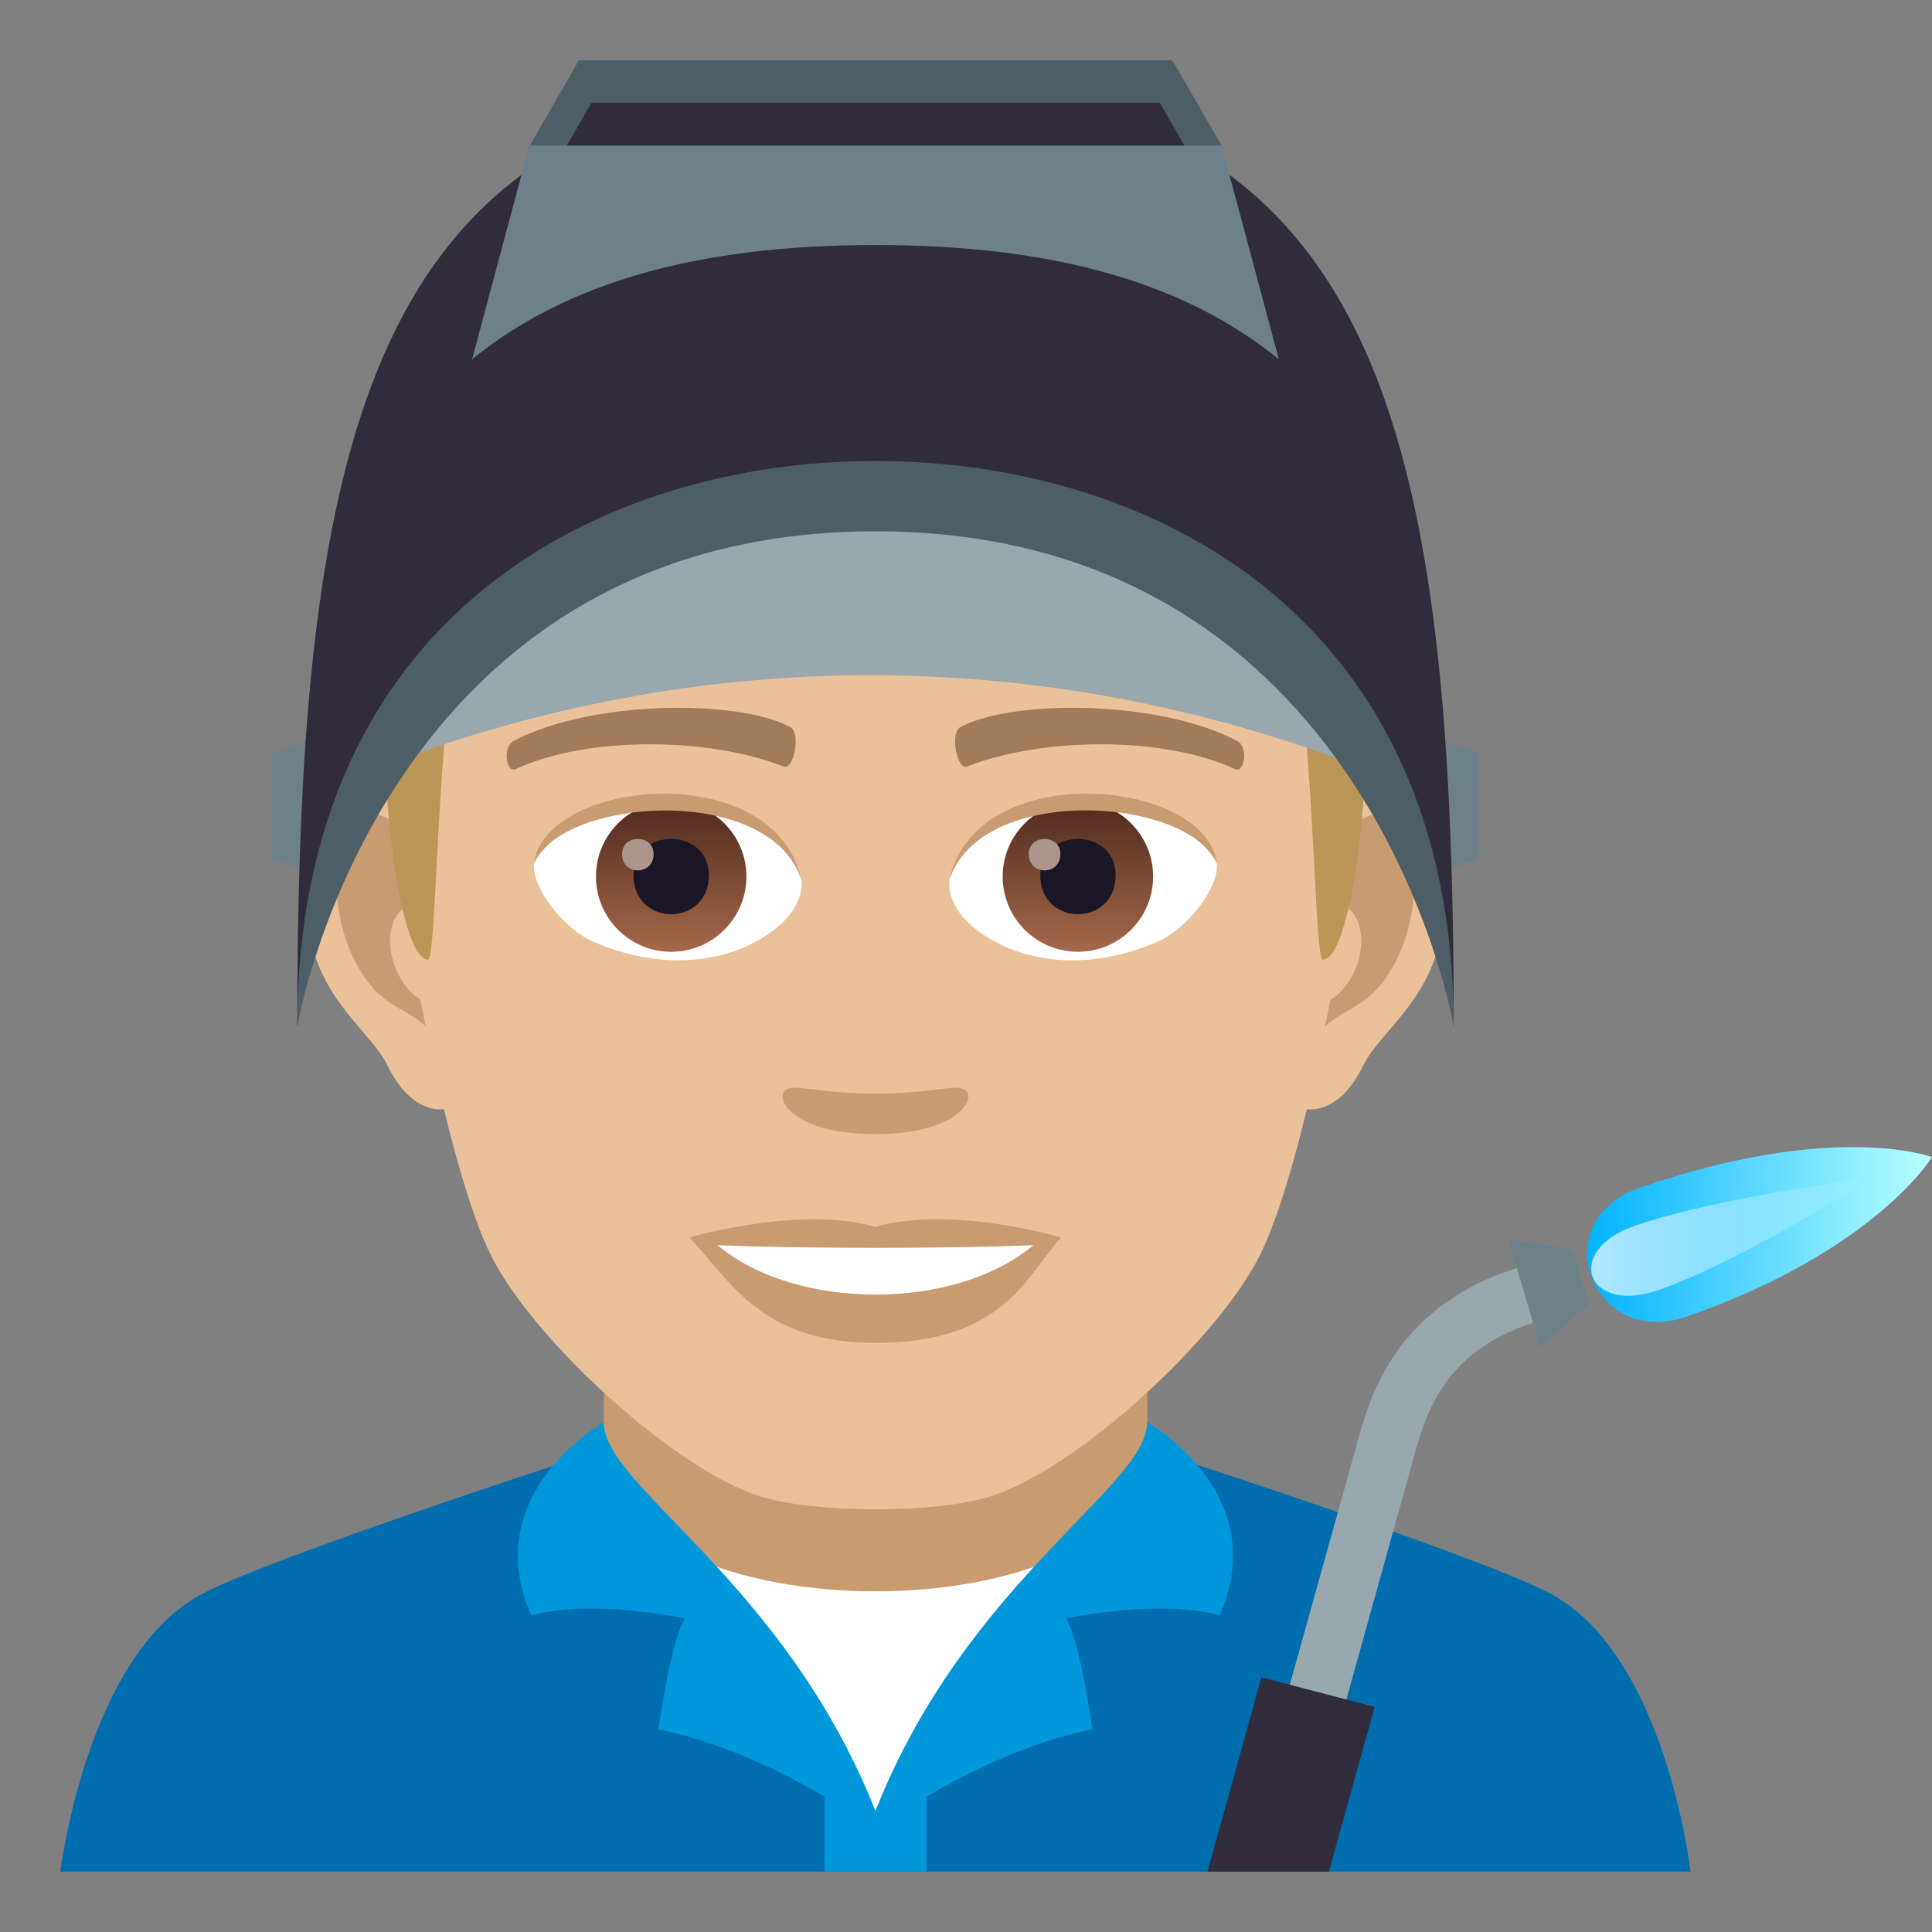 <?xml version="1.0" encoding="utf-8"?>
<!-- Generator: Adobe Illustrator 15.0.0, SVG Export Plug-In . SVG Version: 6.00 Build 0)  -->
<!DOCTYPE svg PUBLIC "-//W3C//DTD SVG 1.1//EN" "http://www.w3.org/Graphics/SVG/1.1/DTD/svg11.dtd">
<svg version="1.1" id="Layer_1" xmlns:x="http://ns.adobe.com/Extensibility/1.0/" xmlns:i="http://ns.adobe.com/AdobeIllustrator/10.0/" xmlns:graph="http://ns.adobe.com/Graphs/1.0/"
	 xmlns="http://www.w3.org/2000/svg" xmlns:xlink="http://www.w3.org/1999/xlink" xmlns:a="http://ns.adobe.com/AdobeSVGViewerExtensions/3.0/"
	 x="0px" y="0px" width="64px" height="64px" viewBox="0 0 64 64" enable-background="new 0 0 64 64" xml:space="preserve">
<rect x="0" y="0" width="64" height="64" fill="#808080" stroke="none"/>
<path fill="#006DAE" d="M6.787,52.752c2.701-1.365,13.908-4.969,13.908-4.969h16.695c0,0,11.199,3.596,13.885,4.965
	C55.18,54.732,56,62,56,62H2C2,62,2.871,54.729,6.787,52.752z"/>
<rect x="27.313" y="54.484" fill="#0198DB" width="3.375" height="7.516"/>
<path fill="#FFFFFF" d="M36.02,51.434c-2.154,0.602-4.537,0.945-7.02,0.945c-2.48,0-4.867-0.344-7.02-0.945L29,60.256L36.02,51.434z
	"/>
<path fill="#C99B71" d="M20.002,47.947c0,6.357,18,6.357,18,0c0-2.164,0-7.035,0-7.035h-18
	C20.002,40.912,20.002,45.783,20.002,47.947z"/>
<path fill="#0198DB" d="M38,47.119c0,2.123-5.986,5.252-9,12.869c-3.016-7.617-9-10.746-9-12.869c0,0-4.178,2.318-2.406,6.387
	c2.072-0.551,5.09,0.105,5.09,0.105c-0.484,0.834-0.871,3.672-0.871,3.672C25.682,58.082,29,60.631,29,60.631
	s3.318-2.549,7.186-3.348c0,0-0.387-2.838-0.871-3.672c0,0,3.02-0.656,5.09-0.105C42.178,49.438,38,47.119,38,47.119z"/>
<path id="Path_1439_" fill="#EBC199" d="M45.439,25.393c-2.545,0.307-4.383,8.814-2.781,11.061c0.225,0.313,1.535,0.814,2.508-1.168
	c0.539-1.098,2.092-2.014,2.574-4.277C48.357,28.107,47.973,25.086,45.439,25.393z"/>
<path id="Path_1438_" fill="#EBC199" d="M12.559,25.393c2.545,0.307,4.383,8.814,2.781,11.061c-0.225,0.313-1.535,0.814-2.51-1.168
	c-0.537-1.098-2.092-2.014-2.572-4.277C9.639,28.107,10.025,25.086,12.559,25.393z"/>
<path id="Path_1437_" fill="#C99B71" d="M45.371,27.021c-0.664,0.209-1.389,1.221-1.781,2.898c2.32-0.498,1.74,3.361-0.277,3.434
	c0.02,0.389,0.045,0.787,0.094,1.207c0.971-1.408,1.959-0.844,2.938-2.939C47.225,29.732,47.016,26.508,45.371,27.021z"/>
<path id="Path_1436_" fill="#C99B71" d="M14.408,29.916c-0.395-1.676-1.117-2.686-1.781-2.895c-1.643-0.514-1.855,2.711-0.973,4.6
	c0.979,2.096,1.967,1.531,2.939,2.939c0.047-0.42,0.074-0.82,0.09-1.209C12.688,33.258,12.115,29.445,14.408,29.916z"/>
<path id="Path_1435_" fill="#EBC199" d="M28.998,9.033c-11.027,0-16.34,8.328-15.676,19.908c0.133,2.33,1.582,9.93,2.947,12.656
	c1.398,2.789,6.074,7.09,8.938,7.98c1.811,0.561,5.773,0.561,7.582,0c2.865-0.891,7.543-5.191,8.939-7.98
	c1.369-2.727,2.814-10.324,2.945-12.656C45.342,17.361,40.029,9.033,28.998,9.033z"/>
<path id="Path_1434_" fill="#A17C5B" d="M40.98,24.543c-2.521-1.336-7.348-1.4-9.146-0.469c-0.387,0.178-0.131,1.441,0.193,1.322
	c2.504-0.99,6.547-1.012,8.893,0.084C41.232,25.623,41.363,24.729,40.98,24.543z"/>
<path id="Path_1433_" fill="#A17C5B" d="M17.018,24.543c2.521-1.336,7.346-1.4,9.146-0.469c0.385,0.178,0.131,1.441-0.193,1.322
	c-2.51-0.99-6.547-1.012-8.895,0.084C16.766,25.623,16.637,24.729,17.018,24.543z"/>
<path id="Path_1432_" fill="#C99B71" d="M31.975,36.107c-0.314-0.219-1.053,0.119-2.977,0.119c-1.92,0-2.66-0.338-2.975-0.119
	c-0.377,0.266,0.223,1.461,2.975,1.461C31.752,37.568,32.354,36.373,31.975,36.107z"/>
<path id="Path_1431_" fill="#C99B71" d="M28.998,40.645c-2.479-0.729-6.154,0.346-6.154,0.346c1.398,1.521,2.424,3.494,6.154,3.494
	c4.275,0,5.002-2.24,6.156-3.494C35.154,40.99,31.479,39.91,28.998,40.645z"/>
<path id="Path_1430_" fill="#FFFFFF" d="M23.766,41.248c2.602,2.176,7.852,2.191,10.467,0
	C31.461,41.365,26.557,41.367,23.766,41.248z"/>
<path id="Path_1429_" fill="#FFFFFF" d="M26.545,29.084c0.094,0.73-0.402,1.594-1.773,2.242c-0.871,0.412-2.686,0.896-5.066-0.107
	c-1.066-0.449-2.107-1.848-2.014-2.623C18.982,26.166,25.336,25.811,26.545,29.084z"/>
<linearGradient id="Oval_1_" gradientUnits="userSpaceOnUse" x1="-425.039" y1="477.466" x2="-425.039" y2="478.225" gradientTransform="matrix(6.57 0 0 -6.57 2814.78 3168.528)">
	<stop  offset="0" style="stop-color:#A6694A"/>
	<stop  offset="1" style="stop-color:#4F2A1E"/>
	<a:midPointStop  offset="0" style="stop-color:#A6694A"/>
	<a:midPointStop  offset="0.5" style="stop-color:#A6694A"/>
	<a:midPointStop  offset="1" style="stop-color:#4F2A1E"/>
</linearGradient>
<circle id="Oval_220_" fill="url(#Oval_1_)" cx="22.234" cy="29.037" r="2.492"/>
<path id="Path_1428_" fill="#1A1626" d="M20.986,28.99c0,1.725,2.496,1.725,2.496,0C23.482,27.391,20.986,27.391,20.986,28.99z"/>
<path id="Path_1427_" fill="#AB968C" d="M20.607,28.291c0,0.723,1.045,0.723,1.045,0C21.652,27.623,20.607,27.623,20.607,28.291z"/>
<path id="Path_1426_" fill="#C99B71" d="M26.557,29.18c-1.014-3.25-7.926-2.77-8.865-0.584
	C18.039,25.797,25.693,25.057,26.557,29.18z"/>
<path id="Path_1425_" fill="#FFFFFF" d="M31.453,29.084c-0.094,0.73,0.4,1.594,1.773,2.242c0.871,0.412,2.684,0.896,5.064-0.107
	c1.07-0.449,2.109-1.848,2.016-2.623C39.016,26.166,32.66,25.811,31.453,29.084z"/>
<linearGradient id="Oval_2_" gradientUnits="userSpaceOnUse" x1="-425.687" y1="477.466" x2="-425.687" y2="478.225" gradientTransform="matrix(6.57 0 0 -6.57 2832.511 3168.528)">
	<stop  offset="0" style="stop-color:#A6694A"/>
	<stop  offset="1" style="stop-color:#4F2A1E"/>
	<a:midPointStop  offset="0" style="stop-color:#A6694A"/>
	<a:midPointStop  offset="0.5" style="stop-color:#A6694A"/>
	<a:midPointStop  offset="1" style="stop-color:#4F2A1E"/>
</linearGradient>
<circle id="Oval_219_" fill="url(#Oval_2_)" cx="35.707" cy="29.037" r="2.492"/>
<path id="Path_1424_" fill="#1A1626" d="M34.461,28.99c0,1.725,2.496,1.725,2.496,0C36.957,27.391,34.461,27.391,34.461,28.99z"/>
<path id="Path_1423_" fill="#AB968C" d="M34.08,28.291c0,0.723,1.047,0.723,1.047,0C35.127,27.623,34.08,27.623,34.08,28.291z"/>
<path id="Path_1422_" fill="#C99B71" d="M31.441,29.18c1.012-3.248,7.92-2.783,8.865-0.584
	C39.955,25.797,32.305,25.057,31.441,29.18z"/>
<path fill="#E3BE86" d="M43.084,11.793C40.67,8.531,36.252,6,28.998,6c-7.252,0-11.668,2.531-14.082,5.793
	C11.498,16.408,46.5,16.408,43.084,11.793z"/>
<linearGradient id="SVGID_1_" gradientUnits="userSpaceOnUse" x1="29" y1="31.791" x2="29" y2="10.412">
	<stop  offset="0.5" style="stop-color:#BA9757"/>
	<stop  offset="0.647" style="stop-color:#C29E60"/>
	<stop  offset="0.887" style="stop-color:#D7B378"/>
	<stop  offset="1" style="stop-color:#E3BE86"/>
	<a:midPointStop  offset="0.5" style="stop-color:#BA9757"/>
	<a:midPointStop  offset="0.6" style="stop-color:#BA9757"/>
	<a:midPointStop  offset="1" style="stop-color:#E3BE86"/>
</linearGradient>
<path fill="url(#SVGID_1_)" d="M43.084,11.793c-2.414-3.262-6.832,0.275-14.086,0.275c-7.252,0-11.668-3.537-14.082-0.275
	c-3.418,4.615-2.258,19.998-0.736,19.998c0.24,0,0.275-5.381,0.736-9.104c0.373-3.029,1.094-5.969,1.924-6.449
	c2.531-1.467,7.412,0.631,12.158,0.631s9.629-2.098,12.162-0.631c0.828,0.48,1.547,3.42,1.924,6.449
	c0.459,3.723,0.494,9.104,0.734,9.104C45.34,31.791,46.5,16.408,43.084,11.793z"/>
<path fill="#99A8AE" d="M45.033,25.398c-10.531-4.039-21.877-4.039-32.406,0c-0.441-1.602-0.88-3.199-1.319-4.799
	c11.386-4.367,23.655-4.367,35.045,0C45.913,22.199,45.473,23.797,45.033,25.398z"/>
<polygon fill="#6E8189" points="9,24.943 9,28.439 10.984,29.125 10.984,24.26 "/>
<polygon fill="#6E8189" points="49,24.943 49,28.439 47.016,29.125 47.016,24.26 "/>
<path fill="#302C3B" d="M48.156,34c0-20.662-2.748-31.318-19.154-31.318C12.594,2.682,9.848,13.338,9.848,34
	c0,0,2.746-18.664,19.154-18.664C45.408,15.336,48.156,34,48.156,34z"/>
<path fill="#6E8189" d="M29,8.117c5.973,0,10.274,1.275,13.364,3.785l-1.897-7.08c-11.465-2.822-22.932,0-22.932,0l-1.897,7.08
	C18.726,9.393,23.029,8.117,29,8.117z"/>
<polygon fill="#4E5E67" points="40.467,4.822 38.838,2 19.177,2 17.55,4.822 "/>
<polygon fill="#302C3B" points="39.237,4.822 38.423,3.412 19.59,3.412 18.777,4.822 "/>
<path fill="#4E5E67" d="M48.156,34c0-13.688-10.125-18.729-19.154-18.729c-9.027,0-19.154,5.041-19.154,18.729
	c0,0,2.746-16.4,19.154-16.4C45.408,17.6,48.156,34,48.156,34z"/>
<path fill="#99A8AE" d="M44.307,57.352l-1.875-0.49l2.535-9.092c0.418-1.518,1.299-4.672,5.639-5.869l0.533,1.814
	c-3.287,0.902-3.895,3.094-4.301,4.543L44.307,57.352z"/>
<linearGradient id="SVGID_2_" gradientUnits="userSpaceOnUse" x1="52.585" y1="40.895" x2="64" y2="40.895">
	<stop  offset="0" style="stop-color:#01B3FF"/>
	<stop  offset="1" style="stop-color:#BAFFFF"/>
	<a:midPointStop  offset="0" style="stop-color:#01B3FF"/>
	<a:midPointStop  offset="0.5" style="stop-color:#01B3FF"/>
	<a:midPointStop  offset="1" style="stop-color:#BAFFFF"/>
</linearGradient>
<path fill="url(#SVGID_2_)" d="M64,38.332c0,0-3.223-1.223-9.705,1.023c-3.141,1.096-1.564,5.348,1.578,4.258
	C62.104,41.449,64,38.332,64,38.332z"/>
<linearGradient id="SVGID_3_" gradientUnits="userSpaceOnUse" x1="52.711" y1="40.969" x2="62.031" y2="40.969">
	<stop  offset="0" style="stop-color:#FFFFFF;stop-opacity:0.69"/>
	<stop  offset="1" style="stop-color:#FFFFFF;stop-opacity:0"/>
	<a:midPointStop  offset="0" style="stop-color:#FFFFFF;stop-opacity:0.69"/>
	<a:midPointStop  offset="0.5" style="stop-color:#FFFFFF;stop-opacity:0.69"/>
	<a:midPointStop  offset="1" style="stop-color:#FFFFFF;stop-opacity:0"/>
</linearGradient>
<path fill="url(#SVGID_3_)" d="M54.939,42.734c-2.381,0.836-3.172-1.303-0.787-2.125c2.783-0.971,7.879-1.596,7.879-1.596
	S57.725,41.768,54.939,42.734"/>
<polygon fill="#6E8189" points="51.033,44.641 49.951,41.023 52.084,41.404 52.629,43.209 "/>
<polygon fill="#302C3B" points="44.021,62 45.537,56.545 41.787,55.563 40,62 "/>
</svg>

